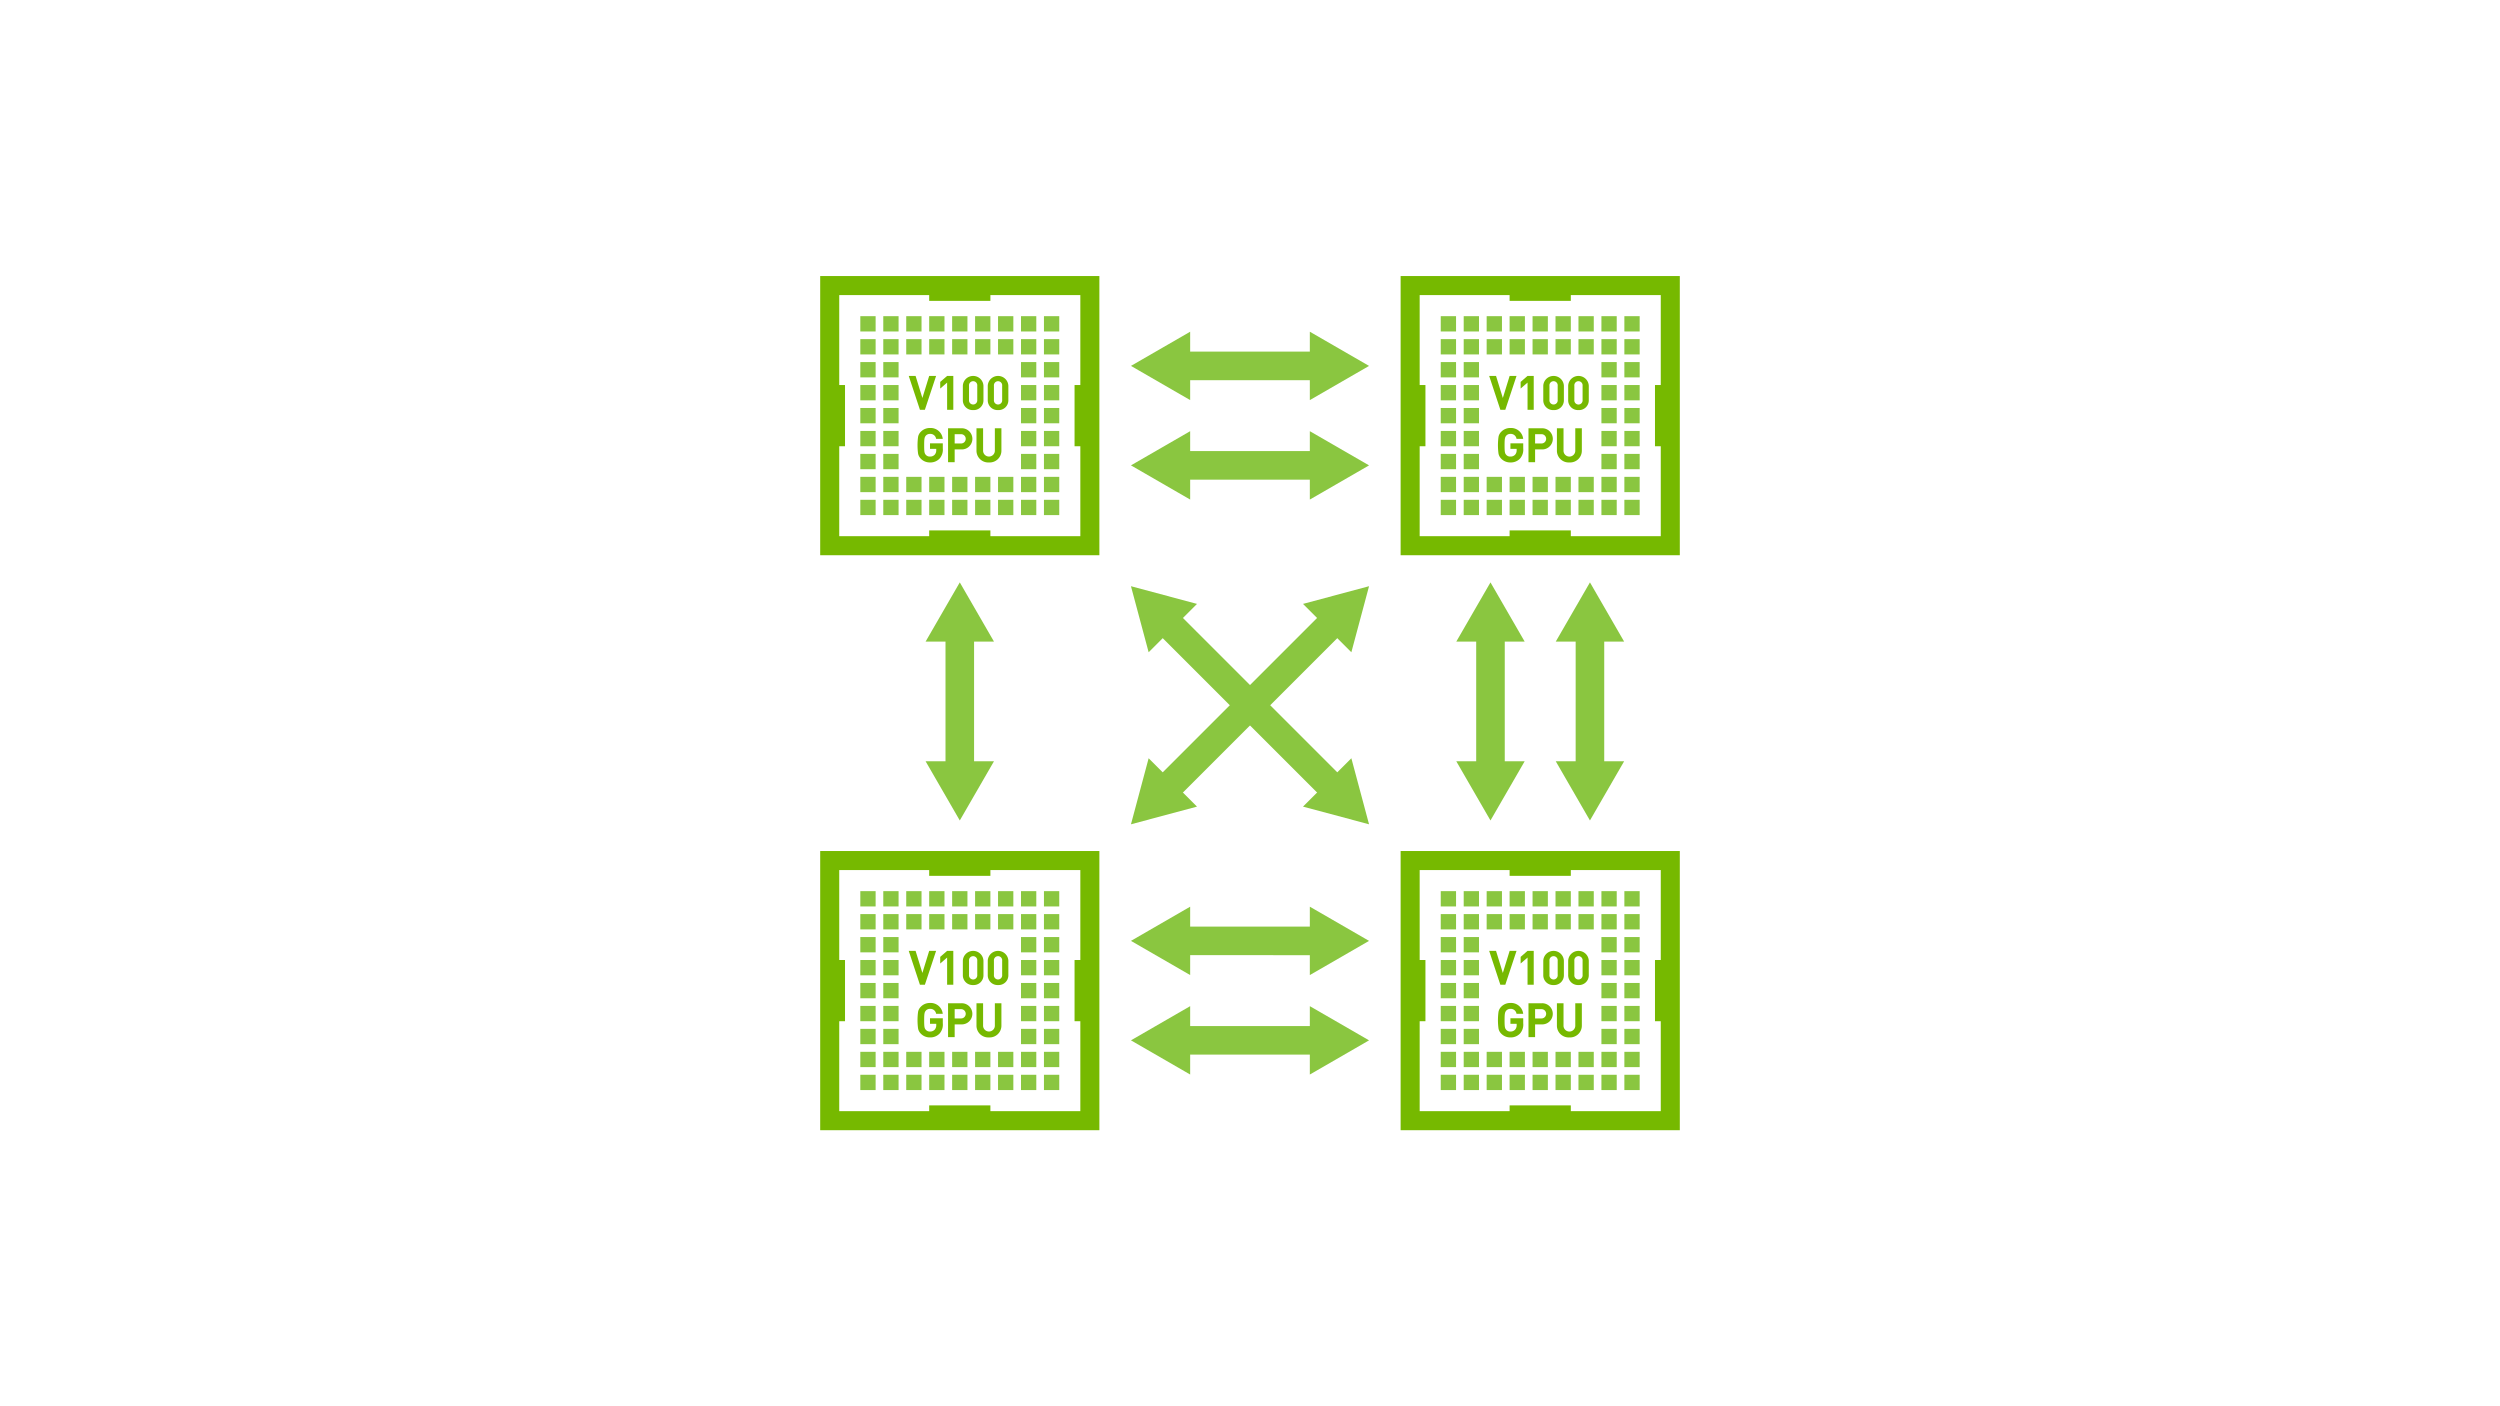 <svg xmlns="http://www.w3.org/2000/svg" viewBox="0 0 630 354.375"><defs><style>.cls-1{fill:#8ac640;}.cls-2,.cls-3,.cls-5{fill:none;}.cls-3{stroke:#76b900;stroke-width:4.8px;}.cls-3,.cls-5{stroke-miterlimit:10;}.cls-4{fill:#76b900;}.cls-5{stroke:#8ac640;stroke-width:7.2px;}</style></defs><title>Artboard 3</title><g id="Layer_2" data-name="Layer 2"><rect class="cls-1" x="363.068" y="79.676" width="3.856" height="3.856"/><rect class="cls-1" x="368.852" y="79.676" width="3.856" height="3.856"/><rect class="cls-1" x="363.068" y="85.46" width="3.856" height="3.856"/><rect class="cls-1" x="368.852" y="85.46" width="3.856" height="3.856"/><rect class="cls-1" x="363.068" y="91.244" width="3.856" height="3.856"/><rect class="cls-1" x="368.852" y="91.244" width="3.856" height="3.856"/><rect class="cls-1" x="363.068" y="97.029" width="3.856" height="3.856"/><rect class="cls-1" x="363.068" y="102.813" width="3.856" height="3.856"/><rect class="cls-1" x="363.068" y="108.597" width="3.856" height="3.856"/><rect class="cls-1" x="363.068" y="114.382" width="3.856" height="3.856"/><rect class="cls-1" x="368.852" y="114.382" width="3.856" height="3.856"/><rect class="cls-1" x="363.068" y="120.166" width="3.856" height="3.856"/><rect class="cls-1" x="368.852" y="120.166" width="3.856" height="3.856"/><rect class="cls-1" x="363.068" y="125.95" width="3.856" height="3.856"/><rect class="cls-1" x="368.852" y="125.95" width="3.856" height="3.856"/><rect class="cls-1" x="374.637" y="79.676" width="3.856" height="3.856"/><rect class="cls-1" x="380.421" y="79.676" width="3.856" height="3.856"/><rect class="cls-1" x="374.637" y="85.46" width="3.856" height="3.856"/><rect class="cls-1" x="380.421" y="85.46" width="3.856" height="3.856"/><rect class="cls-2" x="374.637" y="91.244" width="3.856" height="3.856"/><rect class="cls-2" x="380.421" y="91.244" width="3.856" height="3.856"/><rect class="cls-2" x="374.637" y="114.382" width="3.856" height="3.856"/><rect class="cls-2" x="380.421" y="114.382" width="3.856" height="3.856"/><rect class="cls-1" x="374.637" y="120.166" width="3.856" height="3.856"/><rect class="cls-1" x="380.421" y="120.166" width="3.856" height="3.856"/><rect class="cls-1" x="374.637" y="125.95" width="3.856" height="3.856"/><rect class="cls-1" x="380.421" y="125.95" width="3.856" height="3.856"/><rect class="cls-1" x="386.205" y="79.676" width="3.856" height="3.856"/><rect class="cls-1" x="391.99" y="79.676" width="3.856" height="3.856"/><rect class="cls-1" x="386.205" y="85.46" width="3.856" height="3.856"/><rect class="cls-1" x="391.99" y="85.46" width="3.856" height="3.856"/><rect class="cls-2" x="386.205" y="91.244" width="3.856" height="3.856"/><rect class="cls-2" x="391.99" y="91.244" width="3.856" height="3.856"/><rect class="cls-2" x="386.205" y="114.382" width="3.856" height="3.856"/><rect class="cls-2" x="391.99" y="114.382" width="3.856" height="3.856"/><rect class="cls-1" x="386.205" y="120.166" width="3.856" height="3.856"/><rect class="cls-1" x="391.99" y="120.166" width="3.856" height="3.856"/><rect class="cls-1" x="386.205" y="125.95" width="3.856" height="3.856"/><rect class="cls-1" x="391.99" y="125.95" width="3.856" height="3.856"/><rect class="cls-1" x="397.774" y="79.676" width="3.856" height="3.856"/><rect class="cls-1" x="403.558" y="79.676" width="3.856" height="3.856"/><rect class="cls-1" x="397.774" y="85.46" width="3.856" height="3.856"/><rect class="cls-1" x="403.558" y="85.46" width="3.856" height="3.856"/><rect class="cls-2" x="397.774" y="91.244" width="3.856" height="3.856"/><rect class="cls-1" x="403.558" y="91.244" width="3.856" height="3.856"/><rect class="cls-1" x="368.852" y="97.029" width="3.856" height="3.856"/><rect class="cls-1" x="368.852" y="102.813" width="3.856" height="3.856"/><rect class="cls-1" x="368.852" y="108.597" width="3.856" height="3.856"/><rect class="cls-2" x="374.637" y="97.029" width="3.856" height="3.856"/><rect class="cls-2" x="380.421" y="97.029" width="3.856" height="3.856"/><rect class="cls-2" x="374.637" y="102.813" width="3.856" height="3.856"/><rect class="cls-2" x="380.421" y="102.813" width="3.856" height="3.856"/><rect class="cls-2" x="374.637" y="108.597" width="3.856" height="3.856"/><rect class="cls-2" x="380.421" y="108.597" width="3.856" height="3.856"/><rect class="cls-2" x="386.205" y="97.029" width="3.856" height="3.856"/><rect class="cls-2" x="391.99" y="97.029" width="3.856" height="3.856"/><rect class="cls-2" x="386.205" y="102.813" width="3.856" height="3.856"/><rect class="cls-2" x="391.99" y="102.813" width="3.856" height="3.856"/><rect class="cls-2" x="386.205" y="108.597" width="3.856" height="3.856"/><rect class="cls-2" x="391.99" y="108.597" width="3.856" height="3.856"/><rect class="cls-2" x="397.774" y="97.029" width="3.856" height="3.856"/><rect class="cls-1" x="403.558" y="97.029" width="3.856" height="3.856"/><rect class="cls-2" x="397.774" y="102.813" width="3.856" height="3.856"/><rect class="cls-1" x="403.558" y="102.813" width="3.856" height="3.856"/><rect class="cls-2" x="397.774" y="108.597" width="3.856" height="3.856"/><rect class="cls-1" x="403.558" y="108.597" width="3.856" height="3.856"/><rect class="cls-2" x="397.774" y="114.382" width="3.856" height="3.856"/><rect class="cls-1" x="403.558" y="114.382" width="3.856" height="3.856"/><rect class="cls-1" x="397.774" y="120.166" width="3.856" height="3.856"/><rect class="cls-1" x="403.558" y="120.166" width="3.856" height="3.856"/><rect class="cls-1" x="397.774" y="125.95" width="3.856" height="3.856"/><rect class="cls-1" x="409.342" y="79.676" width="3.856" height="3.856"/><rect class="cls-1" x="409.342" y="85.46" width="3.856" height="3.856"/><rect class="cls-1" x="409.342" y="91.244" width="3.856" height="3.856"/><rect class="cls-1" x="409.342" y="97.029" width="3.856" height="3.856"/><rect class="cls-1" x="409.342" y="102.813" width="3.856" height="3.856"/><rect class="cls-1" x="409.342" y="108.597" width="3.856" height="3.856"/><rect class="cls-1" x="409.342" y="114.382" width="3.856" height="3.856"/><rect class="cls-1" x="409.342" y="120.166" width="3.856" height="3.856"/><rect class="cls-1" x="409.342" y="125.95" width="3.856" height="3.856"/><rect class="cls-1" x="403.558" y="125.95" width="3.856" height="3.856"/><rect class="cls-3" x="355.356" y="71.963" width="65.555" height="65.555"/><rect class="cls-4" x="355.356" y="97.029" width="3.856" height="15.425"/><rect class="cls-4" x="417.055" y="97.029" width="3.856" height="15.425"/><rect class="cls-4" x="386.205" y="66.179" width="3.856" height="15.425" transform="translate(462.025 -314.242) rotate(90)"/><rect class="cls-4" x="386.205" y="127.878" width="3.856" height="15.425" transform="translate(523.724 -252.543) rotate(90)"/><rect class="cls-1" x="216.801" y="79.676" width="3.856" height="3.856"/><rect class="cls-1" x="222.586" y="79.676" width="3.856" height="3.856"/><rect class="cls-1" x="216.801" y="85.46" width="3.856" height="3.856"/><rect class="cls-1" x="222.586" y="85.46" width="3.856" height="3.856"/><rect class="cls-1" x="216.801" y="91.244" width="3.856" height="3.856"/><rect class="cls-1" x="222.586" y="91.244" width="3.856" height="3.856"/><rect class="cls-1" x="216.801" y="97.029" width="3.856" height="3.856"/><rect class="cls-1" x="216.801" y="102.813" width="3.856" height="3.856"/><rect class="cls-1" x="216.801" y="108.597" width="3.856" height="3.856"/><rect class="cls-1" x="216.801" y="114.382" width="3.856" height="3.856"/><rect class="cls-1" x="222.586" y="114.382" width="3.856" height="3.856"/><rect class="cls-1" x="216.801" y="120.166" width="3.856" height="3.856"/><rect class="cls-1" x="222.586" y="120.166" width="3.856" height="3.856"/><rect class="cls-1" x="216.801" y="125.95" width="3.856" height="3.856"/><rect class="cls-1" x="222.586" y="125.95" width="3.856" height="3.856"/><rect class="cls-1" x="228.37" y="79.676" width="3.856" height="3.856"/><rect class="cls-1" x="234.154" y="79.676" width="3.856" height="3.856"/><rect class="cls-1" x="228.37" y="85.46" width="3.856" height="3.856"/><rect class="cls-1" x="234.154" y="85.46" width="3.856" height="3.856"/><rect class="cls-2" x="228.37" y="91.244" width="3.856" height="3.856"/><rect class="cls-2" x="234.154" y="91.244" width="3.856" height="3.856"/><rect class="cls-2" x="228.37" y="114.382" width="3.856" height="3.856"/><rect class="cls-2" x="234.154" y="114.382" width="3.856" height="3.856"/><rect class="cls-1" x="228.37" y="120.166" width="3.856" height="3.856"/><rect class="cls-1" x="234.154" y="120.166" width="3.856" height="3.856"/><rect class="cls-1" x="228.37" y="125.95" width="3.856" height="3.856"/><rect class="cls-1" x="234.154" y="125.95" width="3.856" height="3.856"/><rect class="cls-1" x="239.939" y="79.676" width="3.856" height="3.856"/><rect class="cls-1" x="245.723" y="79.676" width="3.856" height="3.856"/><rect class="cls-1" x="239.939" y="85.46" width="3.856" height="3.856"/><rect class="cls-1" x="245.723" y="85.46" width="3.856" height="3.856"/><rect class="cls-2" x="239.939" y="91.244" width="3.856" height="3.856"/><rect class="cls-2" x="245.723" y="91.244" width="3.856" height="3.856"/><rect class="cls-2" x="239.939" y="114.382" width="3.856" height="3.856"/><rect class="cls-2" x="245.723" y="114.382" width="3.856" height="3.856"/><rect class="cls-1" x="239.939" y="120.166" width="3.856" height="3.856"/><rect class="cls-1" x="245.723" y="120.166" width="3.856" height="3.856"/><rect class="cls-1" x="239.939" y="125.95" width="3.856" height="3.856"/><rect class="cls-1" x="245.723" y="125.95" width="3.856" height="3.856"/><rect class="cls-1" x="251.507" y="79.676" width="3.856" height="3.856"/><rect class="cls-1" x="257.291" y="79.676" width="3.856" height="3.856"/><rect class="cls-1" x="251.507" y="85.46" width="3.856" height="3.856"/><rect class="cls-1" x="257.291" y="85.46" width="3.856" height="3.856"/><rect class="cls-2" x="251.507" y="91.244" width="3.856" height="3.856"/><rect class="cls-1" x="257.291" y="91.244" width="3.856" height="3.856"/><rect class="cls-1" x="222.586" y="97.029" width="3.856" height="3.856"/><rect class="cls-1" x="222.586" y="102.813" width="3.856" height="3.856"/><rect class="cls-1" x="222.586" y="108.597" width="3.856" height="3.856"/><rect class="cls-2" x="228.37" y="97.029" width="3.856" height="3.856"/><rect class="cls-2" x="234.154" y="97.029" width="3.856" height="3.856"/><rect class="cls-2" x="228.37" y="102.813" width="3.856" height="3.856"/><rect class="cls-2" x="234.154" y="102.813" width="3.856" height="3.856"/><rect class="cls-2" x="228.37" y="108.597" width="3.856" height="3.856"/><rect class="cls-2" x="234.154" y="108.597" width="3.856" height="3.856"/><rect class="cls-2" x="239.939" y="97.029" width="3.856" height="3.856"/><rect class="cls-2" x="245.723" y="97.029" width="3.856" height="3.856"/><rect class="cls-2" x="239.939" y="102.813" width="3.856" height="3.856"/><rect class="cls-2" x="245.723" y="102.813" width="3.856" height="3.856"/><rect class="cls-2" x="239.939" y="108.597" width="3.856" height="3.856"/><rect class="cls-2" x="245.723" y="108.597" width="3.856" height="3.856"/><rect class="cls-2" x="251.507" y="97.029" width="3.856" height="3.856"/><rect class="cls-1" x="257.291" y="97.029" width="3.856" height="3.856"/><rect class="cls-2" x="251.507" y="102.813" width="3.856" height="3.856"/><rect class="cls-1" x="257.291" y="102.813" width="3.856" height="3.856"/><rect class="cls-2" x="251.507" y="108.597" width="3.856" height="3.856"/><rect class="cls-1" x="257.291" y="108.597" width="3.856" height="3.856"/><rect class="cls-2" x="251.507" y="114.382" width="3.856" height="3.856"/><rect class="cls-1" x="257.291" y="114.382" width="3.856" height="3.856"/><rect class="cls-1" x="251.507" y="120.166" width="3.856" height="3.856"/><rect class="cls-1" x="257.291" y="120.166" width="3.856" height="3.856"/><rect class="cls-1" x="251.507" y="125.95" width="3.856" height="3.856"/><rect class="cls-1" x="263.076" y="79.676" width="3.856" height="3.856"/><rect class="cls-1" x="263.076" y="85.46" width="3.856" height="3.856"/><rect class="cls-1" x="263.076" y="91.244" width="3.856" height="3.856"/><rect class="cls-1" x="263.076" y="97.029" width="3.856" height="3.856"/><rect class="cls-1" x="263.076" y="102.813" width="3.856" height="3.856"/><rect class="cls-1" x="263.076" y="108.597" width="3.856" height="3.856"/><rect class="cls-1" x="263.076" y="114.382" width="3.856" height="3.856"/><rect class="cls-1" x="263.076" y="120.166" width="3.856" height="3.856"/><rect class="cls-1" x="263.076" y="125.95" width="3.856" height="3.856"/><rect class="cls-1" x="257.291" y="125.95" width="3.856" height="3.856"/><rect class="cls-3" x="209.089" y="71.963" width="65.555" height="65.555"/><rect class="cls-4" x="209.089" y="97.029" width="3.856" height="15.425"/><rect class="cls-4" x="270.788" y="97.029" width="3.856" height="15.425"/><rect class="cls-4" x="239.939" y="66.179" width="3.856" height="15.425" transform="translate(315.758 -167.975) rotate(90)"/><rect class="cls-4" x="239.939" y="127.878" width="3.856" height="15.425" transform="translate(377.457 -106.276) rotate(90)"/><rect class="cls-1" x="363.068" y="224.569" width="3.856" height="3.856"/><rect class="cls-1" x="368.852" y="224.569" width="3.856" height="3.856"/><rect class="cls-1" x="363.068" y="230.353" width="3.856" height="3.856"/><rect class="cls-1" x="368.852" y="230.353" width="3.856" height="3.856"/><rect class="cls-1" x="363.068" y="236.137" width="3.856" height="3.856"/><rect class="cls-1" x="368.852" y="236.137" width="3.856" height="3.856"/><rect class="cls-1" x="363.068" y="241.922" width="3.856" height="3.856"/><rect class="cls-1" x="363.068" y="247.706" width="3.856" height="3.856"/><rect class="cls-1" x="363.068" y="253.49" width="3.856" height="3.856"/><rect class="cls-1" x="363.068" y="259.274" width="3.856" height="3.856"/><rect class="cls-1" x="368.852" y="259.274" width="3.856" height="3.856"/><rect class="cls-1" x="363.068" y="265.059" width="3.856" height="3.856"/><rect class="cls-1" x="368.852" y="265.059" width="3.856" height="3.856"/><rect class="cls-1" x="363.068" y="270.843" width="3.856" height="3.856"/><rect class="cls-1" x="368.852" y="270.843" width="3.856" height="3.856"/><rect class="cls-1" x="374.637" y="224.569" width="3.856" height="3.856"/><rect class="cls-1" x="380.421" y="224.569" width="3.856" height="3.856"/><rect class="cls-1" x="374.637" y="230.353" width="3.856" height="3.856"/><rect class="cls-1" x="380.421" y="230.353" width="3.856" height="3.856"/><rect class="cls-2" x="374.637" y="236.137" width="3.856" height="3.856"/><rect class="cls-2" x="380.421" y="236.137" width="3.856" height="3.856"/><rect class="cls-2" x="374.637" y="259.274" width="3.856" height="3.856"/><rect class="cls-2" x="380.421" y="259.274" width="3.856" height="3.856"/><rect class="cls-1" x="374.637" y="265.059" width="3.856" height="3.856"/><rect class="cls-1" x="380.421" y="265.059" width="3.856" height="3.856"/><rect class="cls-1" x="374.637" y="270.843" width="3.856" height="3.856"/><rect class="cls-1" x="380.421" y="270.843" width="3.856" height="3.856"/><rect class="cls-1" x="386.205" y="224.569" width="3.856" height="3.856"/><rect class="cls-1" x="391.99" y="224.569" width="3.856" height="3.856"/><rect class="cls-1" x="386.205" y="230.353" width="3.856" height="3.856"/><rect class="cls-1" x="391.99" y="230.353" width="3.856" height="3.856"/><rect class="cls-2" x="386.205" y="236.137" width="3.856" height="3.856"/><rect class="cls-2" x="391.99" y="236.137" width="3.856" height="3.856"/><rect class="cls-2" x="386.205" y="259.274" width="3.856" height="3.856"/><rect class="cls-2" x="391.99" y="259.274" width="3.856" height="3.856"/><rect class="cls-1" x="386.205" y="265.059" width="3.856" height="3.856"/><rect class="cls-1" x="391.99" y="265.059" width="3.856" height="3.856"/><rect class="cls-1" x="386.205" y="270.843" width="3.856" height="3.856"/><rect class="cls-1" x="391.99" y="270.843" width="3.856" height="3.856"/><rect class="cls-1" x="397.774" y="224.569" width="3.856" height="3.856"/><rect class="cls-1" x="403.558" y="224.569" width="3.856" height="3.856"/><rect class="cls-1" x="397.774" y="230.353" width="3.856" height="3.856"/><rect class="cls-1" x="403.558" y="230.353" width="3.856" height="3.856"/><rect class="cls-2" x="397.774" y="236.137" width="3.856" height="3.856"/><rect class="cls-1" x="403.558" y="236.137" width="3.856" height="3.856"/><rect class="cls-1" x="368.852" y="241.922" width="3.856" height="3.856"/><rect class="cls-1" x="368.852" y="247.706" width="3.856" height="3.856"/><rect class="cls-1" x="368.852" y="253.49" width="3.856" height="3.856"/><rect class="cls-2" x="374.637" y="241.922" width="3.856" height="3.856"/><rect class="cls-2" x="380.421" y="241.922" width="3.856" height="3.856"/><rect class="cls-2" x="374.637" y="247.706" width="3.856" height="3.856"/><rect class="cls-2" x="380.421" y="247.706" width="3.856" height="3.856"/><rect class="cls-2" x="374.637" y="253.49" width="3.856" height="3.856"/><rect class="cls-2" x="380.421" y="253.49" width="3.856" height="3.856"/><rect class="cls-2" x="386.205" y="241.922" width="3.856" height="3.856"/><rect class="cls-2" x="391.99" y="241.922" width="3.856" height="3.856"/><rect class="cls-2" x="386.205" y="247.706" width="3.856" height="3.856"/><rect class="cls-2" x="391.99" y="247.706" width="3.856" height="3.856"/><rect class="cls-2" x="386.205" y="253.49" width="3.856" height="3.856"/><rect class="cls-2" x="391.99" y="253.49" width="3.856" height="3.856"/><rect class="cls-2" x="397.774" y="241.922" width="3.856" height="3.856"/><rect class="cls-1" x="403.558" y="241.922" width="3.856" height="3.856"/><rect class="cls-2" x="397.774" y="247.706" width="3.856" height="3.856"/><rect class="cls-1" x="403.558" y="247.706" width="3.856" height="3.856"/><rect class="cls-2" x="397.774" y="253.49" width="3.856" height="3.856"/><rect class="cls-1" x="403.558" y="253.49" width="3.856" height="3.856"/><rect class="cls-2" x="397.774" y="259.274" width="3.856" height="3.856"/><rect class="cls-1" x="403.558" y="259.274" width="3.856" height="3.856"/><rect class="cls-1" x="397.774" y="265.059" width="3.856" height="3.856"/><rect class="cls-1" x="403.558" y="265.059" width="3.856" height="3.856"/><rect class="cls-1" x="397.774" y="270.843" width="3.856" height="3.856"/><rect class="cls-1" x="409.342" y="224.569" width="3.856" height="3.856"/><rect class="cls-1" x="409.342" y="230.353" width="3.856" height="3.856"/><rect class="cls-1" x="409.342" y="236.137" width="3.856" height="3.856"/><rect class="cls-1" x="409.342" y="241.922" width="3.856" height="3.856"/><rect class="cls-1" x="409.342" y="247.706" width="3.856" height="3.856"/><rect class="cls-1" x="409.342" y="253.49" width="3.856" height="3.856"/><rect class="cls-1" x="409.342" y="259.274" width="3.856" height="3.856"/><rect class="cls-1" x="409.342" y="265.059" width="3.856" height="3.856"/><rect class="cls-1" x="409.342" y="270.843" width="3.856" height="3.856"/><rect class="cls-1" x="403.558" y="270.843" width="3.856" height="3.856"/><rect class="cls-3" x="355.356" y="216.856" width="65.555" height="65.555"/><rect class="cls-4" x="355.356" y="241.922" width="3.856" height="15.425"/><rect class="cls-4" x="417.055" y="241.922" width="3.856" height="15.425"/><rect class="cls-4" x="386.205" y="211.072" width="3.856" height="15.425" transform="translate(606.918 -169.349) rotate(90)"/><rect class="cls-4" x="386.205" y="272.771" width="3.856" height="15.425" transform="translate(668.617 -107.65) rotate(90)"/><rect class="cls-1" x="216.801" y="224.569" width="3.856" height="3.856"/><rect class="cls-1" x="222.586" y="224.569" width="3.856" height="3.856"/><rect class="cls-1" x="216.801" y="230.353" width="3.856" height="3.856"/><rect class="cls-1" x="222.586" y="230.353" width="3.856" height="3.856"/><rect class="cls-1" x="216.801" y="236.137" width="3.856" height="3.856"/><rect class="cls-1" x="222.586" y="236.137" width="3.856" height="3.856"/><rect class="cls-1" x="216.801" y="241.922" width="3.856" height="3.856"/><rect class="cls-1" x="216.801" y="247.706" width="3.856" height="3.856"/><rect class="cls-1" x="216.801" y="253.49" width="3.856" height="3.856"/><rect class="cls-1" x="216.801" y="259.274" width="3.856" height="3.856"/><rect class="cls-1" x="222.586" y="259.274" width="3.856" height="3.856"/><rect class="cls-1" x="216.801" y="265.059" width="3.856" height="3.856"/><rect class="cls-1" x="222.586" y="265.059" width="3.856" height="3.856"/><rect class="cls-1" x="216.801" y="270.843" width="3.856" height="3.856"/><rect class="cls-1" x="222.586" y="270.843" width="3.856" height="3.856"/><rect class="cls-1" x="228.37" y="224.569" width="3.856" height="3.856"/><rect class="cls-1" x="234.154" y="224.569" width="3.856" height="3.856"/><rect class="cls-1" x="228.37" y="230.353" width="3.856" height="3.856"/><rect class="cls-1" x="234.154" y="230.353" width="3.856" height="3.856"/><rect class="cls-2" x="228.37" y="236.137" width="3.856" height="3.856"/><rect class="cls-2" x="234.154" y="236.137" width="3.856" height="3.856"/><rect class="cls-2" x="228.37" y="259.274" width="3.856" height="3.856"/><rect class="cls-2" x="234.154" y="259.274" width="3.856" height="3.856"/><rect class="cls-1" x="228.37" y="265.059" width="3.856" height="3.856"/><rect class="cls-1" x="234.154" y="265.059" width="3.856" height="3.856"/><rect class="cls-1" x="228.37" y="270.843" width="3.856" height="3.856"/><rect class="cls-1" x="234.154" y="270.843" width="3.856" height="3.856"/><rect class="cls-1" x="239.939" y="224.569" width="3.856" height="3.856"/><rect class="cls-1" x="245.723" y="224.569" width="3.856" height="3.856"/><rect class="cls-1" x="239.939" y="230.353" width="3.856" height="3.856"/><rect class="cls-1" x="245.723" y="230.353" width="3.856" height="3.856"/><rect class="cls-2" x="239.939" y="236.137" width="3.856" height="3.856"/><rect class="cls-2" x="245.723" y="236.137" width="3.856" height="3.856"/><rect class="cls-2" x="239.939" y="259.274" width="3.856" height="3.856"/><rect class="cls-2" x="245.723" y="259.274" width="3.856" height="3.856"/><rect class="cls-1" x="239.939" y="265.059" width="3.856" height="3.856"/><rect class="cls-1" x="245.723" y="265.059" width="3.856" height="3.856"/><rect class="cls-1" x="239.939" y="270.843" width="3.856" height="3.856"/><rect class="cls-1" x="245.723" y="270.843" width="3.856" height="3.856"/><rect class="cls-1" x="251.507" y="224.569" width="3.856" height="3.856"/><rect class="cls-1" x="257.291" y="224.569" width="3.856" height="3.856"/><rect class="cls-1" x="251.507" y="230.353" width="3.856" height="3.856"/><rect class="cls-1" x="257.291" y="230.353" width="3.856" height="3.856"/><rect class="cls-2" x="251.507" y="236.137" width="3.856" height="3.856"/><rect class="cls-1" x="257.291" y="236.137" width="3.856" height="3.856"/><rect class="cls-1" x="222.586" y="241.922" width="3.856" height="3.856"/><rect class="cls-1" x="222.586" y="247.706" width="3.856" height="3.856"/><rect class="cls-1" x="222.586" y="253.49" width="3.856" height="3.856"/><rect class="cls-2" x="228.37" y="241.922" width="3.856" height="3.856"/><rect class="cls-2" x="234.154" y="241.922" width="3.856" height="3.856"/><rect class="cls-2" x="228.37" y="247.706" width="3.856" height="3.856"/><rect class="cls-2" x="234.154" y="247.706" width="3.856" height="3.856"/><rect class="cls-2" x="228.37" y="253.49" width="3.856" height="3.856"/><rect class="cls-2" x="234.154" y="253.49" width="3.856" height="3.856"/><rect class="cls-2" x="239.939" y="241.922" width="3.856" height="3.856"/><rect class="cls-2" x="245.723" y="241.922" width="3.856" height="3.856"/><rect class="cls-2" x="239.939" y="247.706" width="3.856" height="3.856"/><rect class="cls-2" x="245.723" y="247.706" width="3.856" height="3.856"/><rect class="cls-2" x="239.939" y="253.49" width="3.856" height="3.856"/><rect class="cls-2" x="245.723" y="253.49" width="3.856" height="3.856"/><rect class="cls-2" x="251.507" y="241.922" width="3.856" height="3.856"/><rect class="cls-1" x="257.291" y="241.922" width="3.856" height="3.856"/><rect class="cls-2" x="251.507" y="247.706" width="3.856" height="3.856"/><rect class="cls-1" x="257.291" y="247.706" width="3.856" height="3.856"/><rect class="cls-2" x="251.507" y="253.49" width="3.856" height="3.856"/><rect class="cls-1" x="257.291" y="253.49" width="3.856" height="3.856"/><rect class="cls-2" x="251.507" y="259.274" width="3.856" height="3.856"/><rect class="cls-1" x="257.291" y="259.274" width="3.856" height="3.856"/><rect class="cls-1" x="251.507" y="265.059" width="3.856" height="3.856"/><rect class="cls-1" x="257.291" y="265.059" width="3.856" height="3.856"/><rect class="cls-1" x="251.507" y="270.843" width="3.856" height="3.856"/><rect class="cls-1" x="263.076" y="224.569" width="3.856" height="3.856"/><rect class="cls-1" x="263.076" y="230.353" width="3.856" height="3.856"/><rect class="cls-1" x="263.076" y="236.137" width="3.856" height="3.856"/><rect class="cls-1" x="263.076" y="241.922" width="3.856" height="3.856"/><rect class="cls-1" x="263.076" y="247.706" width="3.856" height="3.856"/><rect class="cls-1" x="263.076" y="253.49" width="3.856" height="3.856"/><rect class="cls-1" x="263.076" y="259.274" width="3.856" height="3.856"/><rect class="cls-1" x="263.076" y="265.059" width="3.856" height="3.856"/><rect class="cls-1" x="263.076" y="270.843" width="3.856" height="3.856"/><rect class="cls-1" x="257.291" y="270.843" width="3.856" height="3.856"/><rect class="cls-3" x="209.089" y="216.856" width="65.555" height="65.555"/><rect class="cls-4" x="209.089" y="241.922" width="3.856" height="15.425"/><rect class="cls-4" x="270.788" y="241.922" width="3.856" height="15.425"/><rect class="cls-4" x="239.939" y="211.072" width="3.856" height="15.425" transform="translate(460.651 -23.082) rotate(90)"/><rect class="cls-4" x="239.939" y="272.771" width="3.856" height="15.425" transform="translate(522.35 38.617) rotate(90)"/><path class="cls-4" d="M379.337,103.267H378.09l-2.819-8.539H377l1.714,5.565,1.716-5.565h1.738Z"/><path class="cls-4" d="M384.941,103.267v-6.86L383.2,97.918V96.239l1.738-1.511h1.56v8.539Z"/><path class="cls-4" d="M391.505,103.339a2.462,2.462,0,0,1-2.6-2.543V97.2a2.6,2.6,0,0,1,5.193,0v3.6A2.454,2.454,0,0,1,391.505,103.339Zm1.032-6.116a1.044,1.044,0,1,0-2.075,0v3.562a1.043,1.043,0,1,0,2.075,0Z"/><path class="cls-4" d="M397.781,103.339a2.462,2.462,0,0,1-2.6-2.543V97.2a2.6,2.6,0,0,1,5.193,0v3.6A2.454,2.454,0,0,1,397.781,103.339Zm1.031-6.116a1.044,1.044,0,1,0-2.074,0v3.562a1.043,1.043,0,1,0,2.074,0Z"/><path class="cls-4" d="M383.038,115.568a3.2,3.2,0,0,1-2.411.971,3.126,3.126,0,0,1-2.3-.935,2.472,2.472,0,0,1-.7-1.284,15.714,15.714,0,0,1,0-4.245,2.421,2.421,0,0,1,.7-1.283,3.127,3.127,0,0,1,2.3-.936,3.059,3.059,0,0,1,3.214,2.734h-1.678a1.455,1.455,0,0,0-1.536-1.247,1.36,1.36,0,0,0-1.067.456c-.312.4-.408.707-.408,2.4s.072,2.014.408,2.41a1.317,1.317,0,0,0,1.067.444,1.534,1.534,0,0,0,1.187-.48,1.674,1.674,0,0,0,.384-1.139v-.324h-1.571v-1.391h3.227v1.247A3.422,3.422,0,0,1,383.038,115.568Z"/><path class="cls-4" d="M388.487,113.253h-1.643v3.214h-1.667v-8.539h3.31a2.667,2.667,0,1,1,0,5.325Zm-.084-3.838h-1.559v2.339H388.4a1.171,1.171,0,1,0,0-2.339Z"/><path class="cls-4" d="M395.483,116.539a2.968,2.968,0,0,1-3.142-3v-5.613h1.667v5.553a1.484,1.484,0,1,0,2.962,0v-5.553h1.655v5.613A2.968,2.968,0,0,1,395.483,116.539Z"/><path class="cls-4" d="M233.069,103.267h-1.247L229,94.728h1.727l1.715,5.565,1.715-5.565H235.9Z"/><path class="cls-4" d="M238.674,103.267v-6.86l-1.739,1.511V96.239l1.739-1.511h1.559v8.539Z"/><path class="cls-4" d="M245.238,103.339a2.463,2.463,0,0,1-2.6-2.543V97.2a2.6,2.6,0,0,1,5.193,0v3.6A2.453,2.453,0,0,1,245.238,103.339Zm1.031-6.116a1.044,1.044,0,1,0-2.075,0v3.562a1.043,1.043,0,1,0,2.075,0Z"/><path class="cls-4" d="M251.514,103.339a2.463,2.463,0,0,1-2.6-2.543V97.2a2.6,2.6,0,0,1,5.193,0v3.6A2.453,2.453,0,0,1,251.514,103.339Zm1.031-6.116a1.044,1.044,0,1,0-2.075,0v3.562a1.043,1.043,0,1,0,2.075,0Z"/><path class="cls-4" d="M236.771,115.568a3.2,3.2,0,0,1-2.411.971,3.128,3.128,0,0,1-2.3-.935,2.472,2.472,0,0,1-.7-1.284,15.714,15.714,0,0,1,0-4.245,2.421,2.421,0,0,1,.7-1.283,3.129,3.129,0,0,1,2.3-.936,3.059,3.059,0,0,1,3.214,2.734H235.9a1.454,1.454,0,0,0-1.535-1.247,1.361,1.361,0,0,0-1.068.456c-.312.4-.408.707-.408,2.4s.073,2.014.408,2.41a1.319,1.319,0,0,0,1.068.444,1.536,1.536,0,0,0,1.187-.48,1.674,1.674,0,0,0,.384-1.139v-.324H234.36v-1.391h3.226v1.247A3.422,3.422,0,0,1,236.771,115.568Z"/><path class="cls-4" d="M242.219,113.253h-1.643v3.214h-1.667v-8.539h3.31a2.667,2.667,0,1,1,0,5.325Zm-.084-3.838h-1.559v2.339h1.559a1.171,1.171,0,1,0,0-2.339Z"/><path class="cls-4" d="M249.215,116.539a2.968,2.968,0,0,1-3.142-3v-5.613h1.667v5.553a1.484,1.484,0,1,0,2.963,0v-5.553h1.654v5.613A2.968,2.968,0,0,1,249.215,116.539Z"/><path class="cls-4" d="M379.337,248.159H378.09l-2.819-8.54H377l1.714,5.566,1.716-5.566h1.738Z"/><path class="cls-4" d="M384.941,248.159V241.3L383.2,242.81v-1.68l1.738-1.511h1.56v8.54Z"/><path class="cls-4" d="M391.505,248.23a2.462,2.462,0,0,1-2.6-2.542v-3.6a2.6,2.6,0,0,1,5.193,0v3.6A2.453,2.453,0,0,1,391.505,248.23Zm1.032-6.116a1.044,1.044,0,1,0-2.075,0v3.562a1.043,1.043,0,1,0,2.075,0Z"/><path class="cls-4" d="M397.781,248.23a2.462,2.462,0,0,1-2.6-2.542v-3.6a2.6,2.6,0,0,1,5.193,0v3.6A2.453,2.453,0,0,1,397.781,248.23Zm1.031-6.116a1.044,1.044,0,1,0-2.074,0v3.562a1.043,1.043,0,1,0,2.074,0Z"/><path class="cls-4" d="M383.038,260.459a3.2,3.2,0,0,1-2.411.972,3.127,3.127,0,0,1-2.3-.936,2.465,2.465,0,0,1-.7-1.283,15.722,15.722,0,0,1,0-4.246,2.428,2.428,0,0,1,.7-1.283,3.13,3.13,0,0,1,2.3-.935,3.058,3.058,0,0,1,3.214,2.734h-1.678a1.455,1.455,0,0,0-1.536-1.247,1.363,1.363,0,0,0-1.067.455c-.312.4-.408.708-.408,2.4s.072,2.015.408,2.411a1.317,1.317,0,0,0,1.067.444,1.534,1.534,0,0,0,1.187-.48,1.678,1.678,0,0,0,.384-1.139V258h-1.571v-1.392h3.227v1.248A3.418,3.418,0,0,1,383.038,260.459Z"/><path class="cls-4" d="M388.487,258.145h-1.643v3.214h-1.667v-8.54h3.31a2.667,2.667,0,1,1,0,5.326Zm-.084-3.838h-1.559v2.339H388.4a1.171,1.171,0,1,0,0-2.339Z"/><path class="cls-4" d="M395.483,261.431a2.968,2.968,0,0,1-3.142-3v-5.614h1.667v5.554a1.484,1.484,0,1,0,2.962,0v-5.554h1.655v5.614A2.968,2.968,0,0,1,395.483,261.431Z"/><path class="cls-4" d="M233.069,248.159h-1.247L229,239.619h1.727l1.715,5.566,1.715-5.566H235.9Z"/><path class="cls-4" d="M238.674,248.159V241.3l-1.739,1.512v-1.68l1.739-1.511h1.559v8.54Z"/><path class="cls-4" d="M245.238,248.23a2.463,2.463,0,0,1-2.6-2.542v-3.6a2.6,2.6,0,0,1,5.193,0v3.6A2.453,2.453,0,0,1,245.238,248.23Zm1.031-6.116a1.044,1.044,0,1,0-2.075,0v3.562a1.043,1.043,0,1,0,2.075,0Z"/><path class="cls-4" d="M251.514,248.23a2.463,2.463,0,0,1-2.6-2.542v-3.6a2.6,2.6,0,0,1,5.193,0v3.6A2.453,2.453,0,0,1,251.514,248.23Zm1.031-6.116a1.044,1.044,0,1,0-2.075,0v3.562a1.043,1.043,0,1,0,2.075,0Z"/><path class="cls-4" d="M236.771,260.459a3.2,3.2,0,0,1-2.411.972,3.129,3.129,0,0,1-2.3-.936,2.465,2.465,0,0,1-.7-1.283,15.722,15.722,0,0,1,0-4.246,2.428,2.428,0,0,1,.7-1.283,3.132,3.132,0,0,1,2.3-.935,3.059,3.059,0,0,1,3.214,2.734H235.9a1.454,1.454,0,0,0-1.535-1.247,1.363,1.363,0,0,0-1.068.455c-.312.4-.408.708-.408,2.4s.073,2.015.408,2.411a1.319,1.319,0,0,0,1.068.444,1.536,1.536,0,0,0,1.187-.48,1.678,1.678,0,0,0,.384-1.139V258H234.36v-1.392h3.226v1.248A3.418,3.418,0,0,1,236.771,260.459Z"/><path class="cls-4" d="M242.219,258.145h-1.643v3.214h-1.667v-8.54h3.31a2.667,2.667,0,1,1,0,5.326Zm-.084-3.838h-1.559v2.339h1.559a1.171,1.171,0,1,0,0-2.339Z"/><path class="cls-4" d="M249.215,261.431a2.968,2.968,0,0,1-3.142-3v-5.614h1.667v5.554a1.484,1.484,0,1,0,2.963,0v-5.554h1.654v5.614A2.968,2.968,0,0,1,249.215,261.431Z"/><line class="cls-5" x1="241.867" y1="194.36" x2="241.867" y2="159.161"/><polygon class="cls-1" points="250.483 191.839 241.867 206.76 233.25 191.839 250.483 191.839"/><polygon class="cls-1" points="250.483 161.682 241.867 146.76 233.25 161.682 250.483 161.682"/><line class="cls-5" x1="336.232" y1="198.956" x2="293.768" y2="156.493"/><polygon class="cls-1" points="340.542 191.08 345 207.724 328.356 203.266 340.542 191.08"/><polygon class="cls-1" points="301.644 152.183 285 147.724 289.458 164.368 301.644 152.183"/><line class="cls-5" x1="293.768" y1="198.956" x2="336.232" y2="156.493"/><polygon class="cls-1" points="301.644 203.266 285 207.724 289.458 191.08 301.644 203.266"/><polygon class="cls-1" points="340.542 164.368 345 147.724 328.356 152.183 340.542 164.368"/><line class="cls-5" x1="400.665" y1="194.36" x2="400.667" y2="159.161"/><polygon class="cls-1" points="409.282 191.839 400.665 206.76 392.049 191.838 409.282 191.839"/><polygon class="cls-1" points="409.283 161.682 400.667 146.76 392.05 161.682 409.283 161.682"/><line class="cls-5" x1="375.6" y1="194.36" x2="375.601" y2="159.161"/><polygon class="cls-1" points="384.217 191.839 375.6 206.76 366.984 191.838 384.217 191.839"/><polygon class="cls-1" points="384.218 161.682 375.602 146.76 366.985 161.682 384.218 161.682"/><line class="cls-5" x1="332.599" y1="92.209" x2="297.401" y2="92.208"/><polygon class="cls-1" points="330.079 83.593 345 92.21 330.078 100.825 330.079 83.593"/><polygon class="cls-1" points="299.922 83.592 285 92.207 299.921 100.824 299.922 83.592"/><line class="cls-5" x1="332.599" y1="117.274" x2="297.401" y2="117.273"/><polygon class="cls-1" points="330.079 108.658 345 117.275 330.078 125.891 330.079 108.658"/><polygon class="cls-1" points="299.922 108.657 285 117.273 299.921 125.89 299.922 108.657"/><line class="cls-5" x1="332.599" y1="237.102" x2="297.401" y2="237.101"/><polygon class="cls-1" points="330.079 228.485 345 237.102 330.078 245.718 330.079 228.485"/><polygon class="cls-1" points="299.922 228.484 285 237.1 299.921 245.717 299.922 228.484"/><line class="cls-5" x1="332.599" y1="262.167" x2="297.401" y2="262.166"/><polygon class="cls-1" points="330.079 253.551 345 262.168 330.078 270.783 330.079 253.551"/><polygon class="cls-1" points="299.922 253.55 285 262.165 299.921 270.782 299.922 253.55"/></g><g id="Layer_3" data-name="Layer 3"><rect class="cls-2" width="630" height="354.375"/></g></svg>
